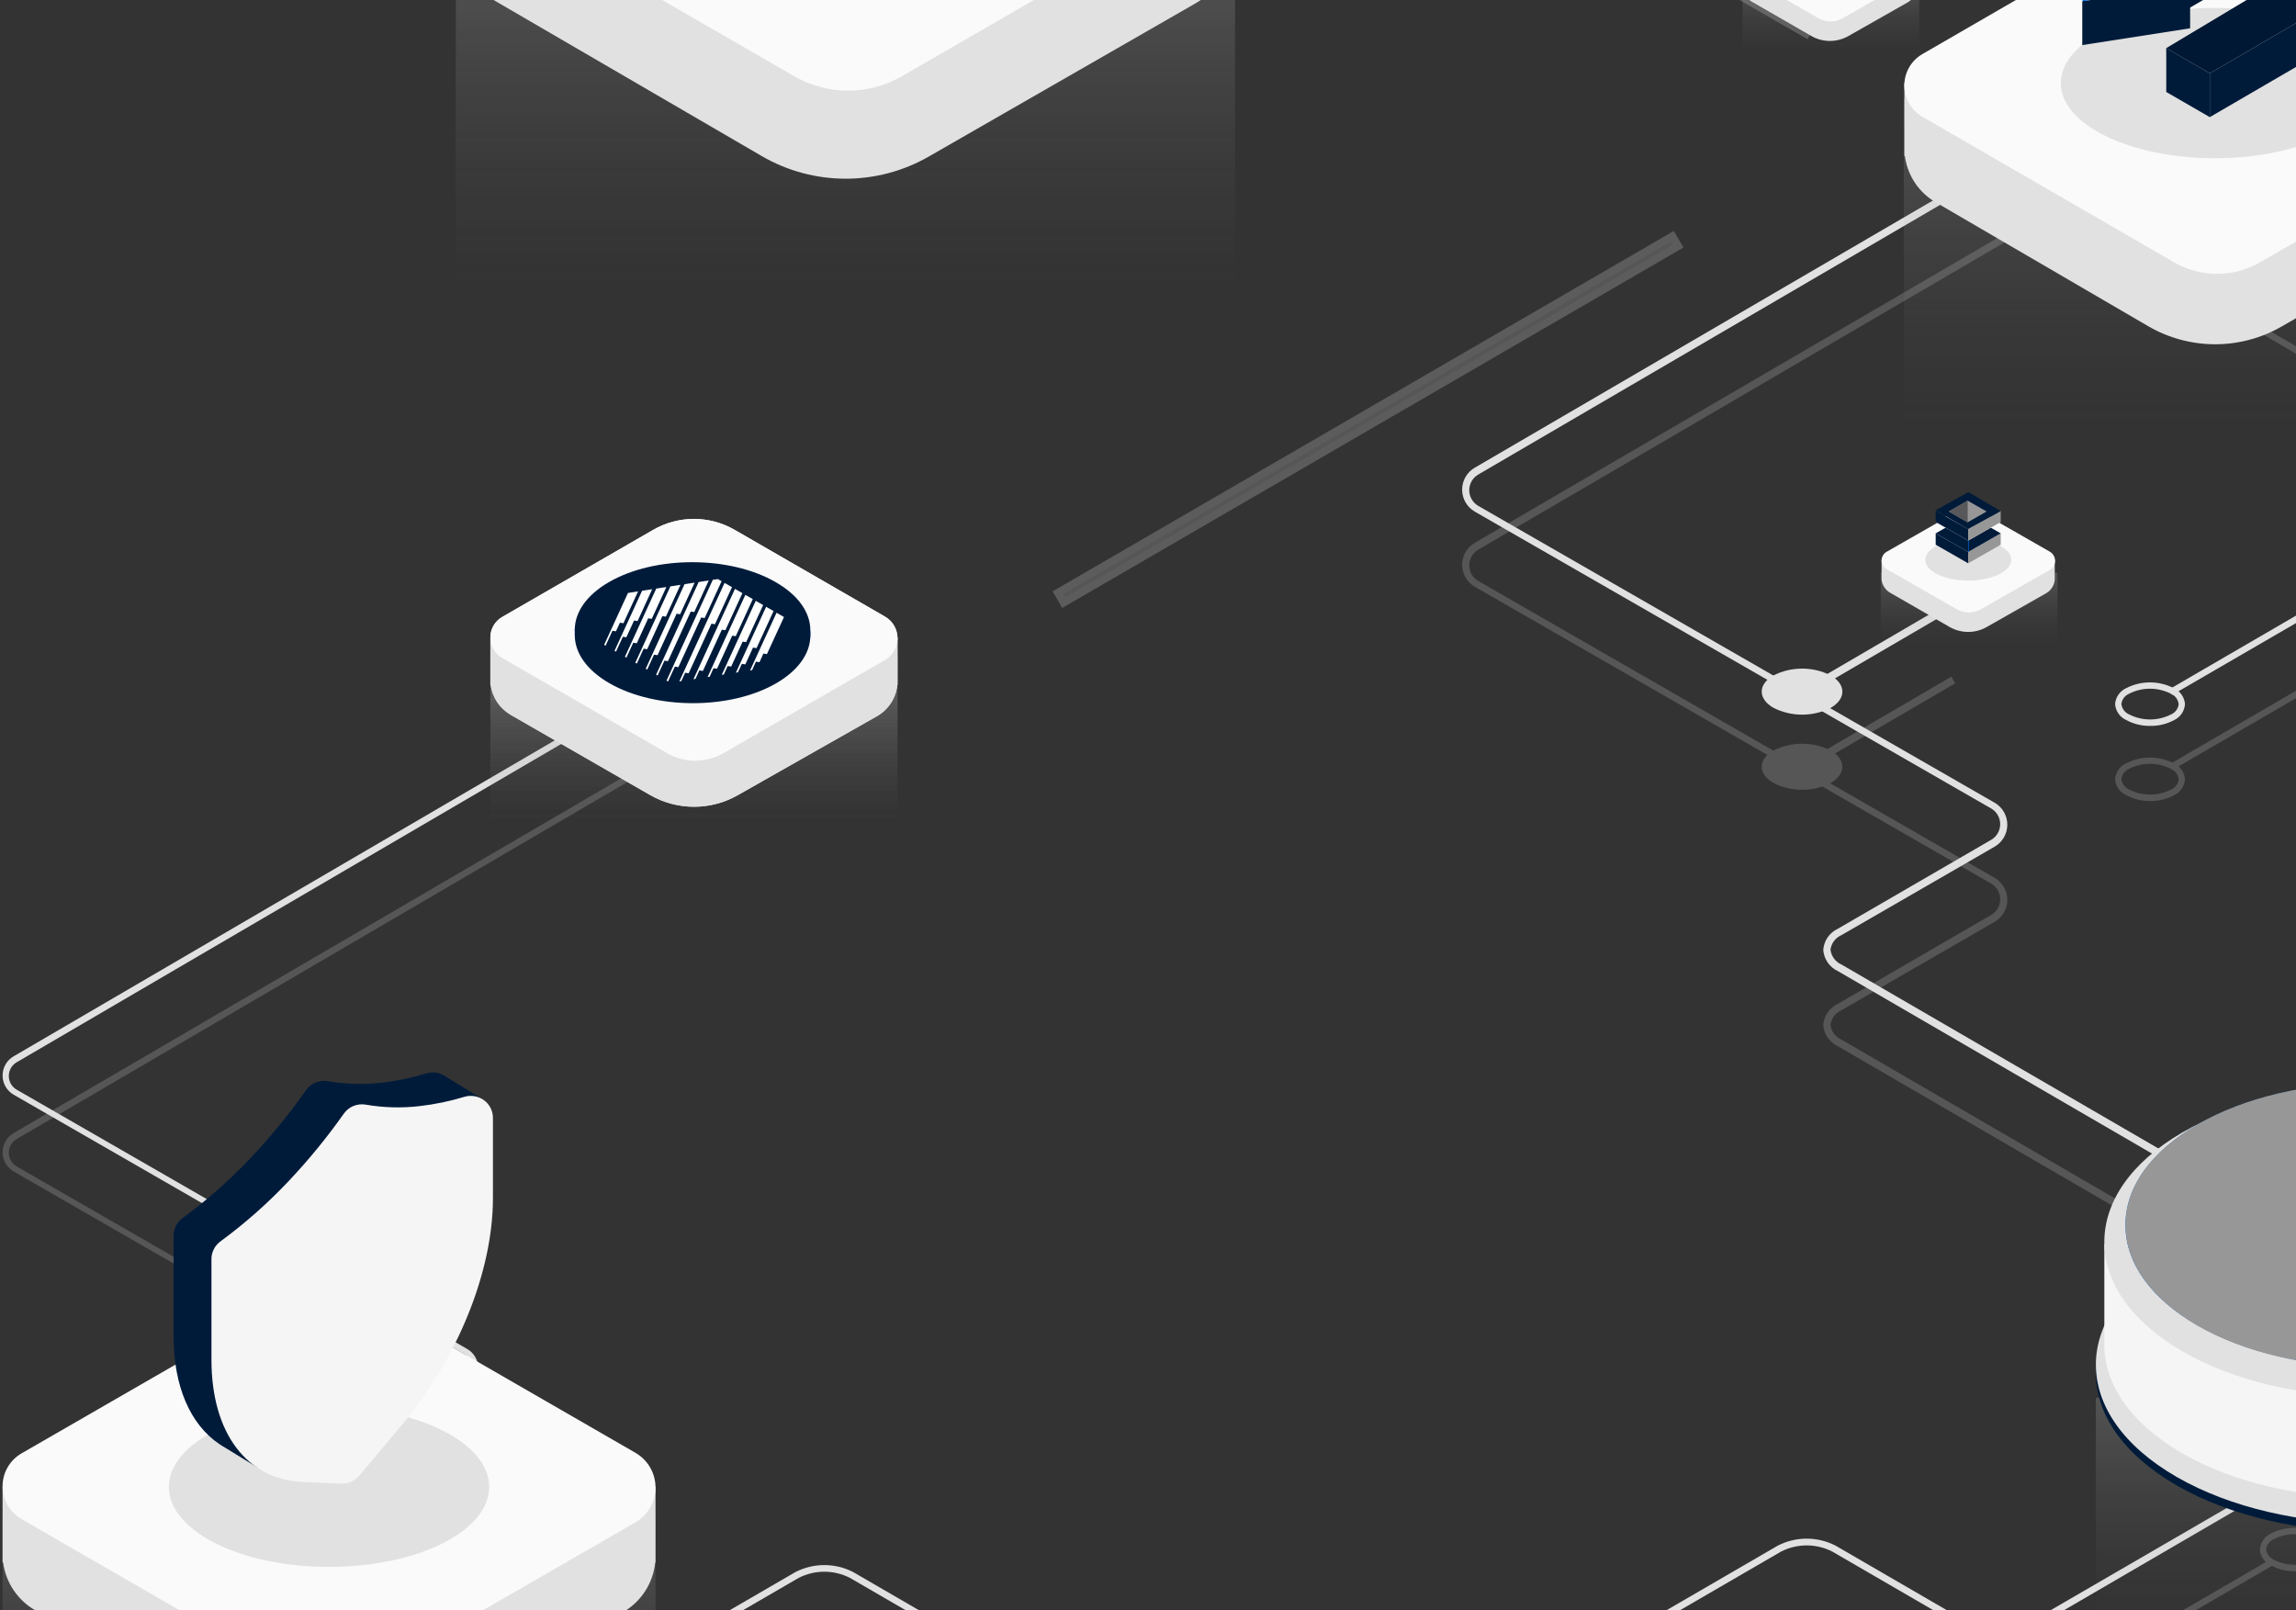 <?xml version="1.0" encoding="UTF-8"?>
<svg width="874px" height="613px" viewBox="0 0 874 613" version="1.1" xmlns="http://www.w3.org/2000/svg" xmlns:xlink="http://www.w3.org/1999/xlink">
    <rect x="0" y="0" width="874" height="613" fill="#333333" stroke="none"/>
    <!-- Generator: Sketch 53.2 (72643) - https://sketchapp.com -->
    <title>illustration: ecosystem</title>
    <desc>Created with Sketch.</desc>
    <defs>
        <rect id="path-1" x="0" y="0" width="307.042" height="623.749"></rect>
        <rect id="path-3" x="0" y="0" width="307.042" height="623.749"></rect>
        <linearGradient x1="50%" y1="100%" x2="50%" y2="-1.32667527e-14%" id="linearGradient-5">
            <stop stop-color="#DCDCDC" offset="0%"></stop>
            <stop stop-color="#6E6E6E" stop-opacity="0" offset="100%"></stop>
        </linearGradient>
        <linearGradient x1="49.994%" y1="103.276%" x2="49.994%" y2="-7.587%" id="linearGradient-6">
            <stop stop-color="#FAFAFA" offset="0%"></stop>
            <stop stop-color="#FAFAFA" offset="100%"></stop>
        </linearGradient>
        <linearGradient x1="50%" y1="102.833%" x2="50%" y2="0.442%" id="linearGradient-7">
            <stop stop-color="#DCDCDC" offset="0%"></stop>
            <stop stop-color="#6E6E6E" stop-opacity="0" offset="100%"></stop>
        </linearGradient>
        <linearGradient x1="50.003%" y1="103.28%" x2="50.003%" y2="-7.608%" id="linearGradient-8">
            <stop stop-color="#FAFAFA" offset="0%"></stop>
            <stop stop-color="#FAFAFA" offset="100%"></stop>
        </linearGradient>
        <linearGradient x1="50%" y1="101.802%" x2="50%" y2="7.32%" id="linearGradient-9">
            <stop stop-color="#DCDCDC" offset="0%"></stop>
            <stop stop-color="#6E6E6E" stop-opacity="0" offset="100%"></stop>
        </linearGradient>
        <linearGradient x1="49.994%" y1="103.277%" x2="49.994%" y2="-7.608%" id="linearGradient-10">
            <stop stop-color="#FAFAFA" offset="0%"></stop>
            <stop stop-color="#FAFAFA" offset="100%"></stop>
        </linearGradient>
        <linearGradient x1="50%" y1="101.802%" x2="50%" y2="7.32%" id="linearGradient-11">
            <stop stop-color="#DCDCDC" offset="0%"></stop>
            <stop stop-color="#6E6E6E" stop-opacity="0" offset="100%"></stop>
        </linearGradient>
        <linearGradient x1="49.994%" y1="103.277%" x2="49.994%" y2="-7.608%" id="linearGradient-12">
            <stop stop-color="#FAFAFA" offset="0%"></stop>
            <stop stop-color="#FAFAFA" offset="100%"></stop>
        </linearGradient>
        <linearGradient x1="50%" y1="101.802%" x2="50%" y2="7.32%" id="linearGradient-13">
            <stop stop-color="#DCDCDC" offset="0%"></stop>
            <stop stop-color="#6E6E6E" stop-opacity="0" offset="100%"></stop>
        </linearGradient>
        <linearGradient x1="50%" y1="101.802%" x2="50%" y2="7.32%" id="linearGradient-14">
            <stop stop-color="#DCDCDC" offset="0%"></stop>
            <stop stop-color="#6E6E6E" stop-opacity="0" offset="100%"></stop>
        </linearGradient>
        <linearGradient x1="49.973%" y1="103.265%" x2="49.973%" y2="-7.478%" id="linearGradient-15">
            <stop stop-color="#FAFAFA" offset="0%"></stop>
            <stop stop-color="#FAFAFA" offset="100%"></stop>
        </linearGradient>
    </defs>
    <g id="RenProject" stroke="none" stroke-width="1" fill="none" fill-rule="evenodd">
        <g id="home-copy" transform="translate(-806, -101)">
            <g id="Group-41" transform="translate(0, 101)">
                <g id="illustration:-ecosystem" transform="translate(671, -248)">
                    <g id="shadows" opacity="0.5" transform="translate(14.621, 0)">
                        <g id="Asset-11@large-Copy-2" transform="translate(677.245, 156.192) rotate(-300) translate(-677.245, -156.192) translate(542.731, 76.58)"></g>
                        <g id="Asset-9@large-Copy" opacity="0.4" transform="translate(121.355, 541.946)" fill="#E1E1E1" fill-rule="nonzero">
                            <path d="M872.649,304.153 C869.434,304.206 866.259,303.426 863.43,301.89 C861.049,300.79 859.452,298.475 859.263,295.847 C859.46,293.248 861.034,290.957 863.382,289.853 C869.135,286.863 875.973,286.863 881.725,289.853 C884.107,290.952 885.703,293.268 885.892,295.895 C885.696,298.494 884.122,300.785 881.773,301.89 C878.975,303.419 875.833,304.198 872.649,304.153 L872.649,304.153 Z M872.506,290.045 C869.746,289.989 867.017,290.644 864.579,291.947 C862.973,292.618 861.855,294.11 861.658,295.847 C861.882,297.599 863.011,299.101 864.627,299.795 L864.627,299.795 C869.64,302.348 875.563,302.348 880.576,299.795 C882.182,299.125 883.3,297.632 883.497,295.895 C883.274,294.143 882.144,292.641 880.528,291.947 C878.056,290.647 875.295,290 872.506,290.069 L872.506,290.045 Z" id="Shape"></path>
                            <path d="M491.199,430.012 C487.371,430.085 483.587,429.173 480.207,427.364 L322.541,335.883 C316.421,332.768 309.192,332.768 303.072,335.883 L251.586,365.759 C244.714,369.259 236.595,369.259 229.723,365.759 L124.859,304.779 C122.061,303.496 120.18,300.784 119.95,297.701 C120.162,294.664 121.996,291.982 124.739,290.695 L175.699,261.108 C177.562,260.036 178.712,258.043 178.712,255.884 C178.712,253.725 177.562,251.732 175.699,250.66 L4.191,151.956 C1.6,150.45 0.005,147.67 0.005,144.662 C0.005,141.653 1.6,138.873 4.191,137.367 L239.469,0 L240.666,2.094 L5.364,139.63 C3.512,140.705 2.371,142.692 2.371,144.842 C2.371,146.992 3.512,148.979 5.364,150.054 L176.872,248.758 C179.474,250.261 181.079,253.048 181.079,256.065 C181.079,259.082 179.474,261.869 176.872,263.371 L125.985,292.79 C124.015,293.641 122.633,295.469 122.345,297.605 C122.61,299.812 124.024,301.711 126.057,302.588 L230.92,363.52 C237.04,366.634 244.269,366.634 250.389,363.52 L301.875,333.644 C308.748,330.147 316.865,330.147 323.738,333.644 L481.405,425.125 C487.525,428.24 494.754,428.24 500.874,425.125 L675.83,323.581 C682.702,320.08 690.821,320.08 697.693,323.581 L750.137,354.01 C756.257,357.125 763.486,357.125 769.606,354.01 L863.741,299.386 L864.939,301.481 L770.803,356.297 C763.931,359.798 755.812,359.798 748.94,356.297 L696.496,325.868 C690.376,322.753 683.147,322.753 677.027,325.868 L502.071,427.412 C498.726,429.196 494.984,430.091 491.199,430.012 Z" id="Shape"></path>
                            <path d="M121.387,217.582 C115.547,220.563 108.644,220.563 102.804,217.582 C97.656,214.597 97.632,209.758 102.804,206.797 C108.644,203.816 115.547,203.816 121.387,206.797 C126.464,209.782 126.488,214.597 121.387,217.582 Z" id="Shape"></path>
                            <polygon id="Rectangle-path" transform="translate(137.313, 197.376) rotate(-30.27) translate(-137.313, -197.376) " points="108.062 196.172 166.564 196.172 166.564 198.579 108.062 198.579"></polygon>
                        </g>
                        <g id="Group-18-Copy" opacity="0.4" transform="translate(640.402, 284.23)">
                            <mask id="mask-2" fill="white">
                                <use xlink:href="#path-1"></use>
                            </mask>
                            <g id="Rectangle-9"></g>
                            <g id="Asset-9@large" mask="url(#mask-2)" fill="#E1E1E1" fill-rule="nonzero">
                                <g transform="translate(36.553, 13.147)">
                                    <path d="M562.962,492.274 C558.574,492.357 554.238,491.314 550.364,489.243 L369.661,384.515 C362.647,380.95 354.362,380.95 347.348,384.515 L288.34,418.717 C280.464,422.724 271.158,422.724 263.282,418.717 L143.097,348.908 C139.89,347.44 137.734,344.334 137.471,340.805 C137.713,337.329 139.815,334.259 142.96,332.785 L201.364,298.914 C203.5,297.687 204.818,295.405 204.818,292.934 C204.818,290.462 203.5,288.18 201.364,286.953 L4.798,173.958 C1.829,172.234 4.19569846e-16,169.051 0,165.607 C-4.19569846e-16,162.163 1.829,158.98 4.798,157.257 L274.452,0 L275.824,2.398 L6.143,159.847 C4.02,161.078 2.712,163.352 2.712,165.814 C2.712,168.275 4.02,170.55 6.143,171.781 L202.709,284.776 C205.692,286.496 207.531,289.687 207.531,293.14 C207.531,296.594 205.692,299.785 202.709,301.505 L144.387,335.183 C142.129,336.157 140.545,338.25 140.215,340.695 C140.519,343.222 142.14,345.396 144.469,346.4 L264.654,416.154 C271.668,419.719 279.953,419.719 286.967,416.154 L345.976,381.952 C353.853,377.949 363.157,377.949 371.034,381.952 L551.736,486.68 C558.75,490.245 567.036,490.245 574.05,486.68 L774.568,370.432 C782.444,366.425 791.75,366.425 799.626,370.432 L859.733,405.268 C866.747,408.833 875.032,408.833 882.046,405.268 L989.935,342.734 L991.307,345.132 L883.418,407.886 C875.542,411.893 866.236,411.893 858.36,407.886 L798.254,373.05 C791.24,369.485 782.955,369.485 775.941,373.05 L575.422,489.298 C571.589,491.339 567.3,492.364 562.962,492.274 Z" id="Shape"></path>
                                    <path d="M140.288,248.684 C133.462,252.109 125.393,252.109 118.568,248.684 C112.55,245.254 112.522,239.694 118.568,236.292 C125.393,232.867 133.462,232.867 140.288,236.292 C146.221,239.722 146.249,245.254 140.288,248.684 Z" id="Shape"></path>
                                    <polygon id="Rectangle-path" transform="translate(157.907, 226.419) rotate(-30.27) translate(-157.907, -226.419) " points="124.279 224.959 191.536 224.959 191.536 227.88 124.279 227.88"></polygon>
                                </g>
                            </g>
                        </g>
                        <g id="Asset-10@large-Copy-2" opacity="0.4" transform="translate(925.513, 368.955)" fill="#E1E1E1" fill-rule="nonzero">
                            <path d="M13.374,183.952 C10.162,184.004 6.99,183.224 4.163,181.687 C1.784,180.587 0.189,178.269 0,175.64 C0.196,173.039 1.769,170.746 4.115,169.64 L4.115,169.64 C9.864,166.652 16.693,166.652 22.442,169.64 C24.821,170.741 26.416,173.058 26.605,175.688 C26.426,178.307 24.85,180.621 22.49,181.735 C19.69,183.247 16.551,184.011 13.374,183.952 Z M5.311,171.737 C3.707,172.407 2.59,173.901 2.393,175.64 C2.616,177.393 3.745,178.896 5.359,179.591 C10.368,182.145 16.285,182.145 21.294,179.591 C22.898,178.92 24.015,177.426 24.212,175.688 C23.997,173.925 22.867,172.411 21.246,171.712 C16.237,169.158 10.32,169.158 5.311,171.712 L5.311,171.737 Z" id="Shape"></path>
                            <path d="M21.724,172.17 L20.528,170.074 L123.574,110.178 C125.543,109.326 126.923,107.497 127.211,105.36 C126.947,103.15 125.534,101.25 123.503,100.372 L82.973,76.689 C80.178,75.405 78.298,72.691 78.068,69.605 C78.28,66.566 80.112,63.882 82.854,62.594 L109.435,47.126 C111.412,46.281 112.803,44.451 113.095,42.308 C112.831,40.098 111.418,38.198 109.387,37.32 L48.999,2.096 L50.243,0 L110.607,35.128 C113.403,36.411 115.282,39.126 115.512,42.211 C115.3,45.25 113.468,47.934 110.727,49.222 L84.098,64.69 C82.12,65.535 80.73,67.366 80.437,69.509 C80.64,71.796 82.074,73.785 84.169,74.689 L124.723,98.252 C127.518,99.536 129.398,102.25 129.628,105.336 C129.416,108.374 127.584,111.059 124.843,112.347 L21.724,172.17 Z" id="Shape"></path>
                        </g>
                        <g id="Asset-11@large-Copy-7" opacity="0.4" transform="translate(521.972, 336.818)" fill="#E1E1E1" fill-rule="nonzero" stroke="#FDFDFD" stroke-width="2.919">
                            <polygon id="Rectangle-path" transform="translate(119.162, 70.847) rotate(-30.12) translate(-119.162, -70.847) " points="-16.083 68.656 254.406 68.656 254.406 73.039 -16.083 73.039"></polygon>
                        </g>
                        <g id="Asset-11@large-Copy-9" opacity="0.4" transform="translate(677.245, 183.327) rotate(-300) translate(-677.245, -183.327) translate(542.731, 103.715)" fill="#E1E1E1" fill-rule="nonzero" stroke="#FDFDFD" stroke-width="1.459">
                            <polygon id="Rectangle-path" transform="translate(134.638, 80.049) rotate(-30.12) translate(-134.638, -80.049) " points="-18.172 77.573 287.447 77.573 287.447 82.524 -18.172 82.524"></polygon>
                        </g>
                    </g>
                    <g id="Asset-9@large" transform="translate(135.976, 512.73)" fill="#E1E1E1" fill-rule="nonzero">
                        <path d="M872.649,304.153 C869.434,304.206 866.259,303.426 863.43,301.89 C861.049,300.79 859.452,298.475 859.263,295.847 C859.46,293.248 861.034,290.957 863.382,289.853 C869.135,286.863 875.973,286.863 881.725,289.853 C884.107,290.952 885.703,293.268 885.892,295.895 C885.696,298.494 884.122,300.785 881.773,301.89 C878.975,303.419 875.833,304.198 872.649,304.153 L872.649,304.153 Z M872.506,290.045 C869.746,289.989 867.017,290.644 864.579,291.947 C862.973,292.618 861.855,294.11 861.658,295.847 C861.882,297.599 863.011,299.101 864.627,299.795 L864.627,299.795 C869.64,302.348 875.563,302.348 880.576,299.795 C882.182,299.125 883.3,297.632 883.497,295.895 C883.274,294.143 882.144,292.641 880.528,291.947 C878.056,290.647 875.295,290 872.506,290.069 L872.506,290.045 Z" id="Shape"></path>
                        <path d="M491.199,430.012 C487.371,430.085 483.587,429.173 480.207,427.364 L322.541,335.883 C316.421,332.768 309.192,332.768 303.072,335.883 L251.586,365.759 C244.714,369.259 236.595,369.259 229.723,365.759 L124.859,304.779 C122.061,303.496 120.18,300.784 119.95,297.701 C120.162,294.664 121.996,291.982 124.739,290.695 L175.699,261.108 C177.562,260.036 178.712,258.043 178.712,255.884 C178.712,253.725 177.562,251.732 175.699,250.66 L4.191,151.956 C1.6,150.45 0.005,147.67 0.005,144.662 C0.005,141.653 1.6,138.873 4.191,137.367 L239.469,0 L240.666,2.094 L5.364,139.63 C3.512,140.705 2.371,142.692 2.371,144.842 C2.371,146.992 3.512,148.979 5.364,150.054 L176.872,248.758 C179.474,250.261 181.079,253.048 181.079,256.065 C181.079,259.082 179.474,261.869 176.872,263.371 L125.985,292.79 C124.015,293.641 122.633,295.469 122.345,297.605 C122.61,299.812 124.024,301.711 126.057,302.588 L230.92,363.52 C237.04,366.634 244.269,366.634 250.389,363.52 L301.875,333.644 C308.748,330.147 316.865,330.147 323.738,333.644 L481.405,425.125 C487.525,428.24 494.754,428.24 500.874,425.125 L675.83,323.581 C682.702,320.08 690.821,320.08 697.693,323.581 L750.137,354.01 C756.257,357.125 763.486,357.125 769.606,354.01 L863.741,299.386 L864.939,301.481 L770.803,356.297 C763.931,359.798 755.812,359.798 748.94,356.297 L696.496,325.868 C690.376,322.753 683.147,322.753 677.027,325.868 L502.071,427.412 C498.726,429.196 494.984,430.091 491.199,430.012 Z" id="Shape"></path>
                        <path d="M121.387,217.582 C115.547,220.563 108.644,220.563 102.804,217.582 C97.656,214.597 97.632,209.758 102.804,206.797 C108.644,203.816 115.547,203.816 121.387,206.797 C126.464,209.782 126.488,214.597 121.387,217.582 Z" id="Shape"></path>
                        <polygon id="Rectangle-path" transform="translate(137.313, 197.376) rotate(-30.27) translate(-137.313, -197.376) " points="108.062 196.172 166.564 196.172 166.564 198.579 108.062 198.579"></polygon>
                    </g>
                    <g id="Group-18" transform="translate(655.023, 255.635)">
                        <mask id="mask-4" fill="white">
                            <use xlink:href="#path-3"></use>
                        </mask>
                        <g id="Rectangle-9"></g>
                        <g id="Asset-9@large" mask="url(#mask-4)" fill="#E1E1E1" fill-rule="nonzero">
                            <g transform="translate(36.553, 13.147)">
                                <path d="M562.962,492.274 C558.574,492.357 554.238,491.314 550.364,489.243 L369.661,384.515 C362.647,380.95 354.362,380.95 347.348,384.515 L288.34,418.717 C280.464,422.724 271.158,422.724 263.282,418.717 L143.097,348.908 C139.89,347.44 137.734,344.334 137.471,340.805 C137.713,337.329 139.815,334.259 142.96,332.785 L201.364,298.914 C203.5,297.687 204.818,295.405 204.818,292.934 C204.818,290.462 203.5,288.18 201.364,286.953 L4.798,173.958 C1.829,172.234 4.19569846e-16,169.051 0,165.607 C-4.19569846e-16,162.163 1.829,158.98 4.798,157.257 L274.452,0 L275.824,2.398 L6.143,159.847 C4.02,161.078 2.712,163.352 2.712,165.814 C2.712,168.275 4.02,170.55 6.143,171.781 L202.709,284.776 C205.692,286.496 207.531,289.687 207.531,293.14 C207.531,296.594 205.692,299.785 202.709,301.505 L144.387,335.183 C142.129,336.157 140.545,338.25 140.215,340.695 C140.519,343.222 142.14,345.396 144.469,346.4 L264.654,416.154 C271.668,419.719 279.953,419.719 286.967,416.154 L345.976,381.952 C353.853,377.949 363.157,377.949 371.034,381.952 L551.736,486.68 C558.75,490.245 567.036,490.245 574.05,486.68 L774.568,370.432 C782.444,366.425 791.75,366.425 799.626,370.432 L859.733,405.268 C866.747,408.833 875.032,408.833 882.046,405.268 L989.935,342.734 L991.307,345.132 L883.418,407.886 C875.542,411.893 866.236,411.893 858.36,407.886 L798.254,373.05 C791.24,369.485 782.955,369.485 775.941,373.05 L575.422,489.298 C571.589,491.339 567.3,492.364 562.962,492.274 Z" id="Shape"></path>
                                <path d="M140.288,248.684 C133.462,252.109 125.393,252.109 118.568,248.684 C112.55,245.254 112.522,239.694 118.568,236.292 C125.393,232.867 133.462,232.867 140.288,236.292 C146.221,239.722 146.249,245.254 140.288,248.684 Z" id="Shape"></path>
                                <polygon id="Rectangle-path" transform="translate(157.907, 226.419) rotate(-30.27) translate(-157.907, -226.419) " points="124.279 224.959 191.536 224.959 191.536 227.88 124.279 227.88"></polygon>
                            </g>
                        </g>
                    </g>
                    <g id="Asset-10@large" transform="translate(940.134, 340.359)" fill="#E1E1E1" fill-rule="nonzero">
                        <path d="M13.374,183.952 C10.162,184.004 6.99,183.224 4.163,181.687 C1.784,180.587 0.189,178.269 0,175.64 C0.196,173.039 1.769,170.746 4.115,169.64 L4.115,169.64 C9.864,166.652 16.693,166.652 22.442,169.64 C24.821,170.741 26.416,173.058 26.605,175.688 C26.426,178.307 24.85,180.621 22.49,181.735 C19.69,183.247 16.551,184.011 13.374,183.952 Z M5.311,171.737 C3.707,172.407 2.59,173.901 2.393,175.64 C2.616,177.393 3.745,178.896 5.359,179.591 C10.368,182.145 16.285,182.145 21.294,179.591 C22.898,178.92 24.015,177.426 24.212,175.688 C23.997,173.925 22.867,172.411 21.246,171.712 C16.237,169.158 10.32,169.158 5.311,171.712 L5.311,171.737 Z" id="Shape"></path>
                        <path d="M21.724,172.17 L20.528,170.074 L123.574,110.178 C125.543,109.326 126.923,107.497 127.211,105.36 C126.947,103.15 125.534,101.25 123.503,100.372 L82.973,76.689 C80.178,75.405 78.298,72.691 78.068,69.605 C78.28,66.566 80.112,63.882 82.854,62.594 L109.435,47.126 C111.412,46.281 112.803,44.451 113.095,42.308 C112.831,40.098 111.418,38.198 109.387,37.32 L48.999,2.096 L50.243,0 L110.607,35.128 C113.403,36.411 115.282,39.126 115.512,42.211 C115.3,45.25 113.468,47.934 110.727,49.222 L84.098,64.69 C82.12,65.535 80.73,67.366 80.437,69.509 C80.64,71.796 82.074,73.785 84.169,74.689 L124.723,98.252 C127.518,99.536 129.398,102.25 129.628,105.336 C129.416,108.374 127.584,111.059 124.843,112.347 L21.724,172.17 Z" id="Shape"></path>
                    </g>
                    <g id="Asset-11@large" transform="translate(14.621, 853.09)" fill="#E1E1E1" fill-rule="nonzero" stroke="#FDFDFD" stroke-width="1.459">
                        <polygon id="Rectangle-path" transform="translate(119.162, 70.847) rotate(-30.12) translate(-119.162, -70.847) " points="-16.083 68.656 254.406 68.656 254.406 73.039 -16.083 73.039"></polygon>
                    </g>
                    <g id="lock-key" transform="translate(308.504, 78.882)" fill-rule="nonzero">
                        <rect id="Rectangle-path" fill="url(#linearGradient-5)" opacity="0.2" transform="translate(148.315, 214.171) rotate(180) translate(-148.315, -214.171) " x="-1.42108547e-14" y="149.796" width="296.63" height="128.751"></rect>
                        <path d="M0.159,112.754 L0.159,147.387 L0.425,147.564 C1.648,156.748 7.052,164.851 15.062,169.512 L116.455,228.52 C136.101,239.95 160.359,240.017 180.069,228.697 L281.48,170.451 C289.875,165.631 295.425,157.054 296.382,147.422 L296.524,147.422 L296.524,112.754 L0.159,112.754 Z" id="Shape" fill="#E1E1E1"></path>
                        <path d="M128.806,198.122 L8.736,128.822 C3.396,125.739 0.107,120.043 0.107,113.879 C0.107,107.715 3.396,102.019 8.736,98.937 L118.723,35.429 C137.046,24.854 159.62,24.854 177.943,35.429 L287.451,98.636 C293.09,101.897 296.561,107.916 296.561,114.428 C296.561,120.941 293.09,126.959 287.451,130.221 L169.845,198.122 C157.147,205.45 141.503,205.45 128.806,198.122 Z" id="Shape" fill="url(#linearGradient-6)"></path>
                    </g>
                    <g id="exchange" transform="translate(859.718, 203.047)" fill-rule="nonzero">
                        <polygon id="Rectangle-path" fill="url(#linearGradient-7)" opacity="0.2" transform="translate(118.36, 144.958) rotate(180) translate(-118.36, -144.958) " points="3.83514649e-14 82.508 236.72 82.508 236.72 207.408 3.83514649e-14 207.408"></polygon>
                        <path d="M0.198,76.577 L0.198,104.263 L0.41,104.405 C1.386,111.744 5.698,118.218 12.091,121.942 L93.005,169.106 C108.681,178.243 128.039,178.302 143.771,169.261 L224.7,122.721 C231.4,118.869 235.829,112.016 236.592,104.32 L236.706,104.32 L236.706,76.577 L0.198,76.577 Z" id="Shape" fill="#E1E1E1"></path>
                        <path d="M102.875,144.802 L7.07,89.415 C2.809,86.952 0.184,82.401 0.184,77.476 C0.184,72.55 2.809,67.999 7.07,65.536 L94.744,14.834 C109.366,6.384 127.381,6.384 142.004,14.834 L229.395,65.338 C233.894,67.944 236.665,72.753 236.665,77.957 C236.665,83.16 233.894,87.969 229.395,90.576 L135.612,144.802 C125.482,150.653 113.005,150.653 102.875,144.802 Z" id="Shape" fill="url(#linearGradient-8)"></path>
                        <ellipse id="Oval" fill="#E1E1E1" cx="118.431" cy="76.577" rx="58.671" ry="28.607"></ellipse>
                        <polygon id="Shape" fill="#001833" points="146.076 9.583 146.062 26.257 106.085 49.513 102.183 35.104"></polygon>
                        <polygon id="Shape" fill="#001B3A" points="108.984 39.039 108.984 55.727 67.919 62.111 67.919 45.422"></polygon>
                        <polygon id="Shape" fill="#001B3A" points="160.344 64.007 116.465 89.542 116.465 72.854 160.358 47.319"></polygon>
                        <polygon id="Shape" fill="#001B3A" points="116.465 72.854 116.465 89.542 99.892 79.96 99.892 63.271"></polygon>
                        <polygon id="Shape" fill="#1987FF" points="136.998 33.815 136.983 50.504 139.274 51.834 143.135 37.368"></polygon>
                        <polygon id="Shape" fill="#006FE8" points="78.808 21.6 85.609 25.535 129.503 0 146.076 9.583 102.183 35.104 108.984 39.039 67.933 45.422"></polygon>
                        <polygon id="Shape" fill="#001833" points="99.892 63.271 116.465 72.854 160.358 47.319 167.174 51.254 178.049 27.432 136.998 33.815 143.135 37.368"></polygon>
                    </g>
                    <g id="shield" transform="translate(135.976, 655.67)" fill-rule="nonzero">
                        <g id="Group-28" transform="translate(0, 85.743)">
                            <rect id="Rectangle-path" fill="url(#linearGradient-9)" opacity="0.2" transform="translate(124.279, 138.16) rotate(180) translate(-124.279, -138.16) " x="0" y="84.301" width="248.558" height="107.718"></rect>
                            <path d="M0,72.592 L0,101.28 L0.223,101.427 C1.249,109.031 5.781,115.74 12.498,119.599 L97.536,168.483 C114.011,177.95 134.355,178.012 150.888,168.644 L235.941,120.42 C242.982,116.429 247.637,109.328 248.439,101.354 L248.558,101.354 L248.558,72.592 L0,72.592 Z" id="Shape" fill="#E1E1E1"></path>
                            <path d="M107.906,142.922 L7.235,84.846 C2.758,82.264 6.28852613e-16,77.492 0,72.327 C-6.28852613e-16,67.163 2.758,62.39 7.235,59.808 L99.452,6.645 C114.814,-2.215 133.741,-2.215 149.104,6.645 L240.92,59.6 C245.647,62.333 248.558,67.376 248.558,72.832 C248.558,78.288 245.647,83.33 240.92,86.063 L142.314,142.922 C131.668,149.062 118.552,149.062 107.906,142.922 L107.906,142.922 Z" id="Shape" fill="url(#linearGradient-10)"></path>
                            <ellipse id="Oval" fill="#E1E1E1" cx="124.279" cy="72.592" rx="60.967" ry="30.442"></ellipse>
                        </g>
                        <g transform="translate(65, 0)" id="Shape">
                            <path d="M117.863,10.829 L103.642,2.095 L102.702,1.498 L102.702,1.498 C100.757,0.477 98.485,0.262 96.381,0.9 C90.847,2.595 85.167,3.782 79.414,4.446 C72.575,5.25 65.656,5.061 58.872,3.886 C55.651,3.318 52.391,4.658 50.52,7.321 C44.116,16.408 37.062,25.028 29.414,33.114 C21.511,41.488 12.861,49.134 3.568,55.959 C1.392,57.533 0.106,60.044 0.107,62.715 L0.107,100.939 C0.107,120.125 6.465,134.534 17.488,142 L17.488,142 C18.215,142.497 18.955,142.958 19.708,143.381 L32.311,151.108 L32.311,147.375 L35.057,147.599 L49.655,148.233 C52.282,148.352 54.814,147.248 56.502,145.247 L72.566,126.098 C93.823,100.528 107.066,67.344 107.066,39.572 L107.066,15.271 L117.863,10.829 Z" fill="#001B3A"></path>
                            <path d="M86.825,134.945 L70.761,154.094 C69.073,156.095 66.54,157.199 63.913,157.08 L49.316,156.446 C27.872,155.512 14.516,137.782 14.516,109.86 L14.516,71.599 C14.515,68.928 15.802,66.417 17.977,64.843 C27.27,58.018 35.921,50.372 43.823,41.998 C51.471,33.912 58.525,25.292 64.929,16.205 C66.797,13.584 70.018,12.262 73.206,12.808 C79.99,13.982 86.909,14.171 93.748,13.368 C99.539,12.71 105.257,11.523 110.828,9.822 C113.374,9.068 116.129,9.551 118.262,11.123 C120.395,12.695 121.655,15.174 121.663,17.81 L121.663,48.456 C121.663,76.228 108.27,109.412 86.825,134.945 Z" fill="#F5F5F5"></path>
                        </g>
                    </g>
                    <rect id="Rectangle-path" fill="url(#linearGradient-11)" fill-rule="nonzero" opacity="0.2" transform="translate(399.155, 531.72) rotate(180) translate(-399.155, -531.72) " x="321.663" y="498.123" width="154.983" height="67.195"></rect>
                    <path d="M321.663,490.819 L321.663,508.715 L321.802,508.806 C322.442,513.55 325.267,517.734 329.456,520.142 L382.48,550.636 C392.752,556.542 405.438,556.58 415.747,550.737 L468.779,520.654 C473.169,518.165 476.072,513.735 476.572,508.76 L476.646,508.76 L476.646,490.819 L321.663,490.819 Z" id="Shape" fill="#E1E1E1" fill-rule="nonzero"></path>
                    <path d="M388.945,534.691 L326.174,498.463 C323.383,496.852 321.663,493.875 321.663,490.653 C321.663,487.432 323.383,484.455 326.174,482.844 L383.674,449.68 C393.253,444.153 405.055,444.153 414.634,449.68 L471.884,482.714 C474.831,484.419 476.646,487.564 476.646,490.968 C476.646,494.372 474.831,497.517 471.884,499.222 L410.4,534.691 C403.762,538.521 395.584,538.521 388.945,534.691 L388.945,534.691 Z" id="Shape" fill="url(#linearGradient-12)" fill-rule="nonzero"></path>
                    <ellipse id="Oval" fill="#E1E1E1" fill-rule="nonzero" cx="399.155" cy="490.819" rx="38.015" ry="18.99"></ellipse>
                    <g id="Asset-19@large" transform="translate(321.663, 444.947)" fill-rule="nonzero">
                        <polygon id="Rectangle-path" fill="url(#linearGradient-11)" opacity="0.2" transform="translate(77.492, 86.773) rotate(180) translate(-77.492, -86.773) " points="3.44131741e-14 53.175 154.983 53.175 154.983 120.371 3.44131741e-14 120.371"></polygon>
                        <path d="M0,45.872 L0,63.767 L0.139,63.859 C0.779,68.602 3.604,72.787 7.793,75.195 L60.816,105.689 C71.089,111.595 83.774,111.633 94.083,105.79 L147.116,75.707 C151.506,73.217 154.409,68.788 154.909,63.813 L154.983,63.813 L154.983,45.872 L0,45.872 Z" id="Shape" fill="#E1E1E1"></path>
                        <path d="M67.282,89.744 L4.511,53.515 C1.72,51.905 3.921081e-16,48.928 0,45.706 C-3.921081e-16,42.484 1.72,39.507 4.511,37.897 L62.011,4.733 C71.59,-0.794 83.392,-0.794 92.971,4.733 L150.22,37.767 C153.168,39.472 154.983,42.617 154.983,46.021 C154.983,49.424 153.168,52.57 150.22,54.275 L88.737,89.744 C82.099,93.574 73.92,93.574 67.282,89.744 L67.282,89.744 Z" id="Shape" fill="url(#linearGradient-12)"></path>
                        <ellipse id="Oval" fill="#E1E1E1" cx="77.492" cy="45.872" rx="38.015" ry="18.99"></ellipse>
                    </g>
                    <polygon id="Rectangle-path" fill="url(#linearGradient-13)" fill-rule="nonzero" opacity="0.2" transform="translate(1037.364, 825.335) rotate(180) translate(-1037.364, -825.335) " points="932.823 780.051 1141.904 780.051 1141.904 870.619 932.823 870.619"></polygon>
                    <g id="illustration-darkpool" transform="translate(932.823, 660.268)" fill-rule="nonzero">
                        <path d="M130.84,72.875 C116.716,81.049 93.827,81.049 79.703,72.875 C65.579,64.702 65.579,51.423 79.703,43.224 C93.827,35.025 116.716,35.05 130.84,43.224 C144.965,51.398 144.965,64.702 130.84,72.875 Z" id="Shape" fill="#006FE8"></path>
                        <path d="M179.718,153.203 C138.593,176.812 71.934,176.812 30.834,153.203 C-10.266,129.595 -10.291,91.299 30.834,67.69 C71.959,44.081 138.618,44.081 179.718,67.69 C220.818,91.299 220.818,129.595 179.718,153.203 Z" id="Shape" fill="#001B3A"></path>
                        <path d="M179.718,149.979 C138.593,173.588 71.934,173.588 30.834,149.979 C-10.266,126.37 -10.291,88.074 30.834,64.465 C71.959,40.856 138.618,40.856 179.718,64.465 C220.818,88.074 220.818,126.37 179.718,149.979 Z" id="Shape" fill="#E1E1E1"></path>
                        <path d="M3.214,61.27 L3.214,99.564 L3.214,99.564 C3.214,114.513 13.024,129.462 32.843,140.923 C72.406,163.695 136.58,163.695 176.118,140.997 C195.762,129.661 205.597,114.862 205.722,100.012 L205.722,100.012 L205.722,61.27 L3.214,61.27 Z" id="Shape" fill="#F5F5F5"></path>
                        <path d="M176.081,102.089 C136.573,125.056 72.432,125.056 32.874,102.089 C-6.684,79.121 -6.66,41.78 32.874,18.838 C72.407,-4.104 136.573,-4.155 176.081,18.838 C215.589,41.831 215.614,79.096 176.081,102.089 Z" id="Shape" fill="#E1E1E1"></path>
                        <path d="M105.272,108.028 C81.178,108.028 57.11,102.768 38.771,92.274 C20.933,82.077 11.25,68.481 11.25,54.017 C11.25,39.553 21.058,25.957 38.771,15.76 C75.449,-5.253 135.069,-5.253 171.772,15.76 C189.61,25.957 199.293,39.553 199.293,54.017 C199.293,68.481 189.485,82.077 171.772,92.274 L171.622,92.001 L171.772,92.274 C153.458,102.768 129.365,108.028 105.272,108.028 Z" id="Shape" fill="#006FE8"></path>
                        <path d="M104.468,0 C80.578,0 56.687,5.296 38.483,15.862 C20.926,26.052 11.25,39.529 11.25,54.011 C11.25,68.492 20.926,81.945 38.483,92.235 C74.867,113.292 134.169,113.292 170.453,92.235 C187.91,82.02 197.686,68.492 197.686,54.086 C197.686,39.68 188.01,26.052 170.453,15.862 C152.249,5.296 128.358,0 104.468,0 Z" id="Shape" fill="#979797"></path>
                    </g>
                    <rect id="Rectangle-path-Copy" fill="url(#linearGradient-14)" fill-rule="nonzero" opacity="0.2" transform="translate(831.938, 255.635) rotate(180) translate(-831.938, -255.635) " x="798.309" y="241.027" width="67.257" height="29.215"></rect>
                    <g id="illustration-darknode-copy" transform="translate(798.309, 210.351)" fill-rule="nonzero">
                        <path d="M0.3,25.786 L0.3,33.423 L0.3,33.423 C0.559,35.496 1.794,37.326 3.63,38.357 L26.219,51.364 C30.581,53.855 35.954,53.855 40.315,51.364 L62.905,38.531 C64.776,37.464 66.01,35.568 66.217,33.44 L66.217,33.44 L66.217,25.786 L0.3,25.786 Z" id="Shape" fill="#E1E1E1"></path>
                        <path d="M28.968,44.616 L2.221,29.326 C1.028,28.648 0.294,27.391 0.294,26.03 C0.294,24.67 1.028,23.413 2.221,22.735 L26.73,8.718 C30.814,6.385 35.845,6.385 39.928,8.718 L64.314,22.666 C65.573,23.385 66.348,24.714 66.348,26.153 C66.348,27.591 65.573,28.92 64.314,29.64 L38.095,44.616 C35.27,46.226 31.793,46.226 28.968,44.616 Z" id="Shape" fill="url(#linearGradient-15)"></path>
                    </g>
                    <g id="darknode" transform="translate(850.945, 435.31)" fill-rule="nonzero">
                        <polygon id="Rectangle-path-Copy" fill="url(#linearGradient-14)" opacity="0.2" transform="translate(33.628, 45.284) rotate(180) translate(-33.628, -45.284) " points="2.24010284e-14 30.676 67.257 30.676 67.257 59.892 2.24010284e-14 59.892"></polygon>
                        <g id="illustration-darknode">
                            <path d="M0.3,25.786 L0.3,33.423 L0.3,33.423 C0.559,35.496 1.794,37.326 3.63,38.357 L26.219,51.364 C30.581,53.855 35.954,53.855 40.315,51.364 L62.905,38.531 C64.776,37.464 66.01,35.568 66.217,33.44 L66.217,33.44 L66.217,25.786 L0.3,25.786 Z" id="Shape" fill="#E1E1E1"></path>
                            <path d="M28.968,44.616 L2.221,29.326 C1.028,28.648 0.294,27.391 0.294,26.03 C0.294,24.67 1.028,23.413 2.221,22.735 L26.73,8.718 C30.814,6.385 35.845,6.385 39.928,8.718 L64.314,22.666 C65.573,23.385 66.348,24.714 66.348,26.153 C66.348,27.591 65.573,28.92 64.314,29.64 L38.095,44.616 C35.27,46.226 31.793,46.226 28.968,44.616 Z" id="Shape" fill="url(#linearGradient-15)"></path>
                            <ellipse id="Oval" fill="#E1E1E1" cx="33.303" cy="25.786" rx="16.369" ry="7.898"></ellipse>
                            <polygon id="Shape" fill="#001B3A" points="33.267 27.111 20.898 20.033 20.898 15.709 33.267 22.788"></polygon>
                            <polygon id="Shape" fill="#979797" points="45.654 20.033 33.267 27.111 33.267 22.788 45.654 15.709"></polygon>
                            <polygon id="Shape" fill="#001B3A" points="45.654 15.709 33.267 22.788 20.898 15.709 33.267 8.648"></polygon>
                            <polygon id="Shape" fill="#FAF2F8" points="45.654 11.402 33.267 18.464 20.898 11.402 33.267 4.324"></polygon>
                            <polygon id="Shape" fill="#001B3A" points="33.267 18.464 20.898 11.385 20.898 7.079 33.267 14.14"></polygon>
                            <polygon id="Shape" fill="#979797" points="45.654 11.385 33.267 18.464 33.267 14.14 45.654 7.079"></polygon>
                            <polygon id="Shape" fill="#001B3A" points="45.654 7.236 33.179 14.14 20.898 6.904 33.373 0"></polygon>
                            <polygon id="Rectangle-path" fill="#006FE8" points="33.232 18.359 33.443 18.359 33.443 22.788 33.232 22.788"></polygon>
                            <polygon id="Shape" fill="#979797" points="40.28 7.392 33.074 11.507 25.885 7.392 33.074 3.278"></polygon>
                            <polygon id="Shape" fill="#58585B" points="33.074 11.507 33.074 3.278 25.885 7.392"></polygon>
                        </g>
                    </g>
                    <g id="illustration-rentoken" transform="translate(353, 462)" fill-rule="nonzero">
                        <polygon id="Shape" fill="#0048F6" points="0.798 27.842 0.798 25.142 3.329 25.142"></polygon>
                        <polyline id="Shape" fill="#0048F6" points="90.473 26.166 88.182 28.787 89.747 28.787 90.465 28.517"></polyline>
                        <path d="M77.238,9.577 C59.677,-0.516 31.275,-0.508 13.826,9.577 C-3.624,19.662 -3.536,36.029 14.033,46.106 C31.603,56.184 59.996,56.192 77.438,46.106 C85.867,41.231 90.21,34.894 90.457,28.509 C90.729,21.671 86.314,14.779 77.238,9.569" id="Shape" fill="#001B3A"></path>
                        <path d="M11.974,31.455 L21.042,11.713 L21.84,11.594 L23.389,11.356 L24.921,11.118 L19.334,23.228 L17.984,23.029 L16.468,26.309 L15.167,26.103 L12.532,31.765 L11.974,31.439 M15.965,33.71 L26.414,10.871 L27.212,10.76 L28.753,10.522 L30.285,10.284 L24.746,22.394 L23.397,22.188 L20.459,28.541 L19.134,28.342 L16.524,34.012 L15.965,33.686 M19.956,35.958 L31.81,10.046 L32.608,9.926 L34.141,9.688 L35.69,9.458 L30.102,21.568 L28.737,21.354 L24.378,30.883 L23.037,30.677 L20.435,36.347 L19.876,36.021 M23.868,38.292 L37.19,9.212 L37.989,9.093 L39.529,8.862 L41.054,8.616 L35.466,20.734 L34.141,20.536 L28.354,33.131 L27.013,32.924 L24.41,38.594 L23.836,38.269 M27.827,40.54 L42.594,8.378 L43.393,8.259 L44.925,8.021 L46.466,7.79 L40.894,19.853 L39.561,19.646 L32.305,35.402 L30.964,35.195 L28.362,40.865 L27.795,40.54 M31.786,42.811 L47.959,7.552 L48.757,7.433 L50.289,7.195 L51.822,6.956 L46.298,18.979 L44.957,18.773 L36.264,37.673 L34.931,37.466 L32.321,43.136 L31.762,42.811 M35.753,45.082 L53.331,6.718 L54.129,6.599 L55.286,6.424 L55.566,6.583 L56.675,7.234 L50.242,21.251 L48.909,21.044 L40.224,39.952 L38.899,39.754 L36.288,45.424 L35.721,45.098 M40.599,45.376 L57.809,7.878 L58.368,8.203 L59.501,8.854 L60.667,9.529 L54.153,23.617 L52.812,23.411 L44.143,42.279 L42.818,42.088 L41.357,45.265 L40.599,45.376 M45.979,44.582 L61.776,10.157 L62.335,10.482 L63.469,11.134 L64.602,11.785 L58.12,25.896 L56.779,25.682 L49.595,41.389 L48.254,41.183 L46.777,44.415 L45.979,44.534 M51.351,43.74 L65.72,12.46 L66.294,12.785 L67.42,13.429 L68.553,14.08 L62.072,28.167 L60.731,27.961 L54.943,40.564 L53.602,40.357 L52.133,43.589 L51.335,43.708 M56.747,42.882 L69.687,14.699 L70.246,15.025 L71.379,15.676 L72.505,16.319 L66.023,30.439 L64.698,30.24 L60.323,39.706 L58.998,39.507 L57.522,42.739 L56.723,42.859 M62.111,42.025 L73.638,16.97 L74.205,17.296 L75.338,17.947 L76.472,18.598 L69.982,32.71 L68.649,32.503 L65.72,38.912 L64.394,38.697 L62.902,41.921 L62.104,42.041 M67.492,41.246 L77.605,19.249 L78.164,19.575 L79.298,20.226 L80.431,20.877 L73.941,34.981 L72.64,34.774 L71.14,38.07 L69.799,37.856 L68.33,41.088 L67.532,41.207 M77.238,7.568 C59.677,-2.525 31.275,-2.517 13.826,7.568 C-3.624,17.653 -3.536,34.02 14.033,44.097 C31.603,54.175 59.996,54.183 77.438,44.097 C94.879,34.012 94.808,17.645 77.238,7.568" id="Shape" fill="#001B3A"></path>
                        <polyline id="Shape" fill="#FFFFFF" points="24.889 11.118 23.349 11.356 21.808 11.594 21.042 11.713 11.974 31.455 12.532 31.773 15.135 26.103 16.468 26.309 17.984 23.029 19.318 23.228 24.889 11.118"></polyline>
                        <polyline id="Shape" fill="#FFFFFF" points="35.658 9.458 34.109 9.688 32.576 9.926 31.81 10.046 19.892 35.997 20.451 36.323 23.053 30.653 24.394 30.859 28.745 21.354 30.094 21.568 35.658 9.458"></polyline>
                        <polyline id="Shape" fill="#FFFFFF" points="41.03 8.616 39.505 8.862 37.957 9.093 37.19 9.212 23.844 38.269 24.418 38.602 27.013 32.924 28.354 33.131 34.141 20.528 35.466 20.734 41.03 8.616"></polyline>
                        <polyline id="Shape" fill="#FFFFFF" points="46.418 7.782 44.877 8.021 43.345 8.259 42.57 8.386 27.803 40.548 28.37 40.873 30.972 35.195 32.305 35.402 39.561 19.607 40.894 19.813 46.418 7.782"></polyline>
                        <polyline id="Shape" fill="#FFFFFF" points="51.798 6.956 50.266 7.195 48.725 7.433 47.959 7.552 31.762 42.819 32.321 43.136 34.931 37.474 36.264 37.673 44.949 18.773 46.282 18.979 51.798 6.956"></polyline>
                        <polyline id="Shape" fill="#FFFFFF" points="56.691 7.234 55.55 6.583 55.271 6.424 54.113 6.599 53.331 6.718 35.721 45.09 36.288 45.416 38.899 39.746 40.224 39.952 48.909 21.052 50.242 21.259 56.691 7.234"></polyline>
                        <polyline id="Shape" fill="#FFFFFF" points="60.643 9.506 59.509 8.854 58.368 8.203 57.809 7.878 40.599 45.368 41.357 45.249 42.818 42.072 44.143 42.279 52.82 23.411 54.153 23.617 60.643 9.506"></polyline>
                        <polyline id="Shape" fill="#FFFFFF" points="64.602 11.785 63.469 11.126 62.335 10.482 61.776 10.157 45.979 44.534 46.745 44.415 48.222 41.183 49.563 41.397 56.779 25.69 58.12 25.896 64.602 11.785"></polyline>
                        <polyline id="Shape" fill="#FFFFFF" points="68.553 14.048 67.42 13.397 66.294 12.754 65.728 12.428 51.351 43.708 52.141 43.589 53.61 40.349 54.943 40.564 60.731 27.961 62.072 28.167 68.553 14.048"></polyline>
                        <polyline id="Shape" fill="#FFFFFF" points="72.505 16.319 71.379 15.676 70.254 15.025 69.687 14.707 56.747 42.874 57.522 42.755 58.998 39.523 60.331 39.73 64.698 30.232 66.023 30.439 72.505 16.319"></polyline>
                        <polyline id="Shape" fill="#FFFFFF" points="76.472 18.598 75.338 17.947 74.205 17.296 73.638 16.97 62.135 42.041 62.902 41.921 64.394 38.689 65.72 38.896 68.649 32.503 69.982 32.71 76.472 18.598"></polyline>
                        <polyline id="Shape" fill="#FFFFFF" points="80.431 20.877 79.306 20.226 78.164 19.567 77.605 19.249 67.524 41.215 68.29 41.096 69.759 37.856 71.1 38.07 72.6 34.774 73.941 34.981 80.431 20.877"></polyline>
                        <polyline id="Shape" fill="#FFFFFF" points="30.261 10.284 28.729 10.522 27.196 10.76 26.414 10.871 15.933 33.726 16.492 34.044 19.102 28.382 20.427 28.58 23.365 22.188 24.714 22.394 30.261 10.284"></polyline>
                    </g>
                </g>
            </g>
        </g>
    </g>
</svg>